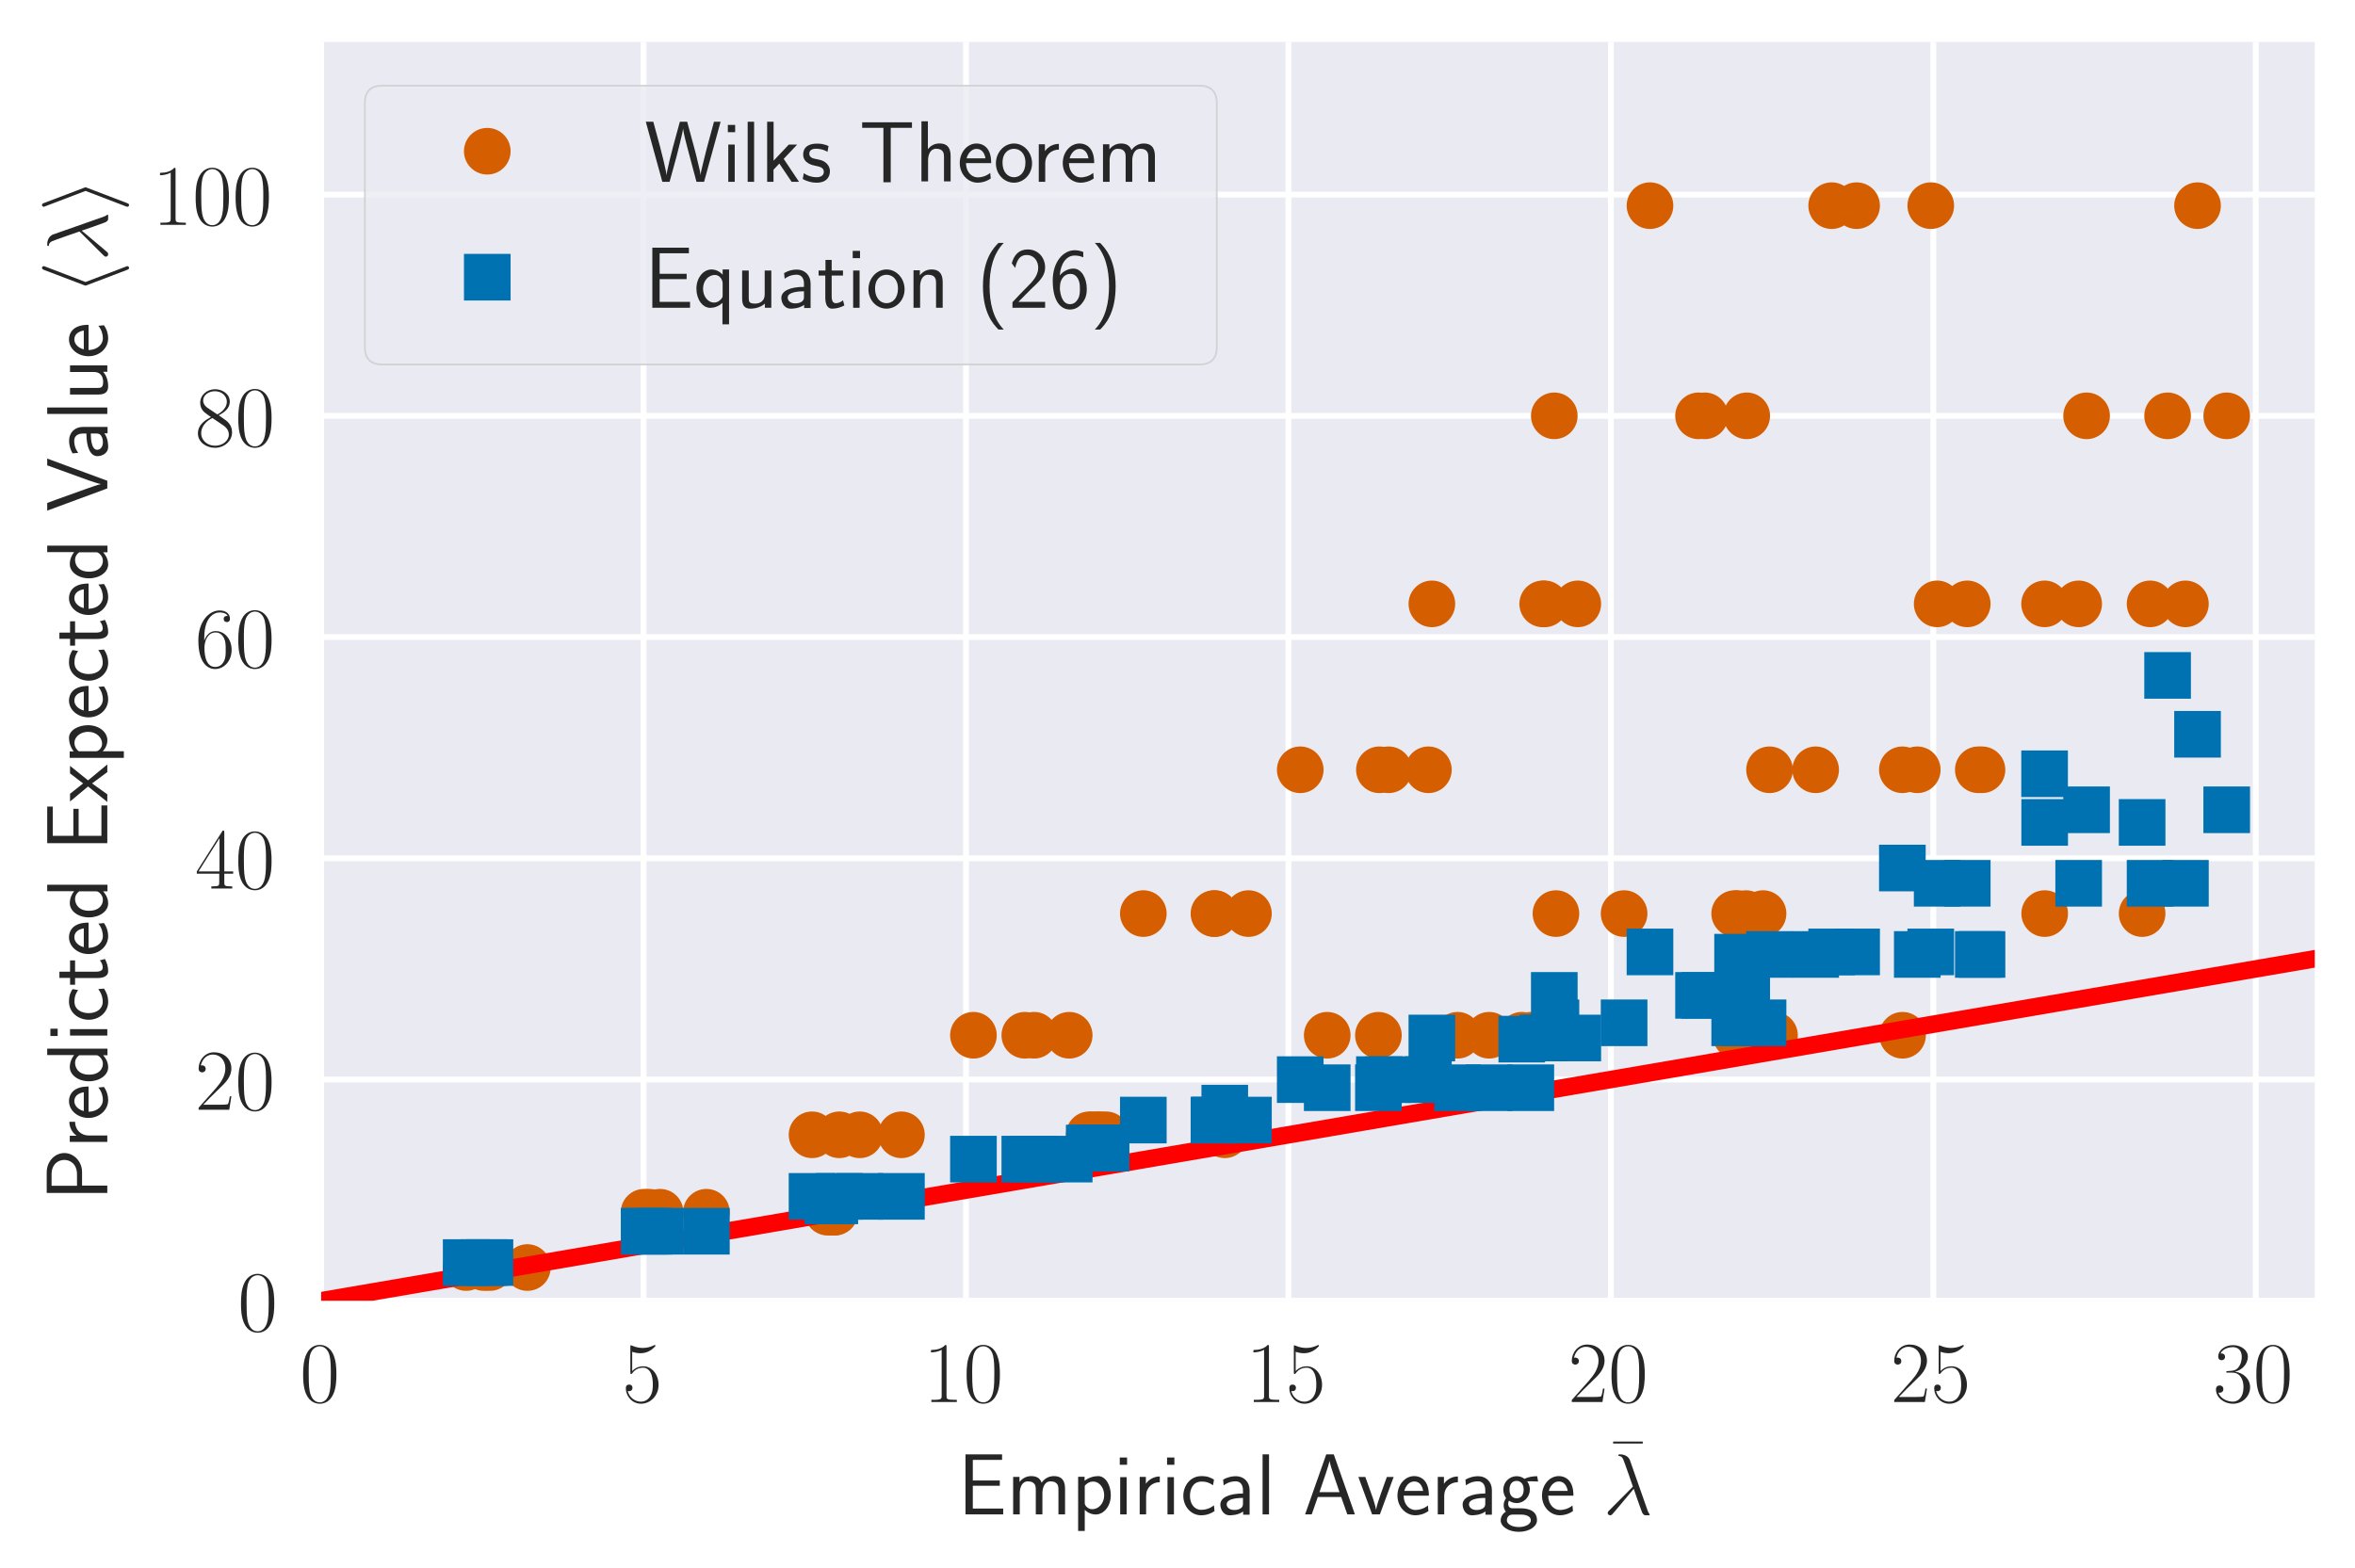 <?xml version="1.0" encoding="utf-8" standalone="no"?>
<!DOCTYPE svg PUBLIC "-//W3C//DTD SVG 1.1//EN"
  "http://www.w3.org/Graphics/SVG/1.1/DTD/svg11.dtd">
<!-- Created with matplotlib (http://matplotlib.org/) -->
<svg height="269pt" version="1.1" viewBox="0 0 404 269" width="404pt" xmlns="http://www.w3.org/2000/svg" xmlns:xlink="http://www.w3.org/1999/xlink">
 <defs>
  <style type="text/css">
*{stroke-linecap:butt;stroke-linejoin:round;}
  </style>
 </defs>
 <g id="figure_1">
  <g id="patch_1">
   <path d="M 0 269.973 
L 404.293 269.973 
L 404.293 0 
L 0 0 
z
" style="fill:#ffffff;"/>
  </g>
  <g id="axes_1">
   <g id="patch_2">
    <path d="M 55.093 223.2 
L 397.093 223.2 
L 397.093 7.2 
L 55.093 7.2 
z
" style="fill:#eaeaf2;"/>
   </g>
   <g id="matplotlib.axis_1">
    <g id="xtick_1">
     <g id="line2d_1">
      <path clip-path="url(#p187d78696b)" d="M 55.093 223.2 
L 55.093 7.2 
" style="fill:none;stroke:#ffffff;stroke-linecap:round;"/>
     </g>
     <g id="line2d_2"/>
     <g id="text_1">
      <!-- $0$ -->
      <defs>
       <path d="M 42 31.641 
C 42 37.75 41.906 48.125 37.703 56.109 
C 34 63.109 28.094 65.594 22.906 65.594 
C 18.094 65.594 12 63.406 8.203 56.203 
C 4.203 48.719 3.797 39.438 3.797 31.641 
C 3.797 25.953 3.906 17.281 7 9.672 
C 11.297 -0.609 19 -2 22.906 -2 
C 27.5 -2 34.5 -0.109 38.594 9.375 
C 41.594 16.281 42 24.359 42 31.641 
z
M 22.906 -0.406 
C 16.5 -0.406 12.703 5.078 11.297 12.688 
C 10.203 18.562 10.203 27.156 10.203 32.75 
C 10.203 40.438 10.203 46.828 11.5 52.922 
C 13.406 61.391 19 64 22.906 64 
C 27 64 32.297 61.297 34.203 53.125 
C 35.5 47.438 35.594 40.734 35.594 32.75 
C 35.594 26.25 35.594 18.266 34.406 12.375 
C 32.297 1.484 26.406 -0.406 22.906 -0.406 
z
" id="CMR17-48"/>
      </defs>
      <g style="fill:#262626;" transform="translate(51.435 240.578)scale(0.15 -0.15)">
       <use transform="scale(0.996)" xlink:href="#CMR17-48"/>
      </g>
     </g>
    </g>
    <g id="xtick_2">
     <g id="line2d_3">
      <path clip-path="url(#p187d78696b)" d="M 110.406 223.2 
L 110.406 7.2 
" style="fill:none;stroke:#ffffff;stroke-linecap:round;"/>
     </g>
     <g id="line2d_4"/>
     <g id="text_2">
      <!-- $5$ -->
      <defs>
       <path d="M 11.406 57.688 
C 12.406 57.281 16.5 56 20.703 56 
C 30 56 35.094 61.109 38 64.062 
C 38 64.953 38 65.5 37.406 65.5 
C 37.297 65.5 37.094 65.5 36.297 65.047 
C 32.797 63.406 28.703 62.078 23.703 62.078 
C 20.703 62.078 16.203 62.484 11.297 64.672 
C 10.203 65.172 10 65.172 9.906 65.172 
C 9.406 65.172 9.297 65.062 9.297 63.078 
L 9.297 34.422 
C 9.297 32.641 9.297 32.141 10.297 32.141 
C 10.797 32.141 11 32.344 11.5 33.031 
C 14.703 37.516 19.094 39.406 24.094 39.406 
C 27.594 39.406 35.094 37.219 35.094 20.141 
C 35.094 16.953 35.094 11.172 32.094 6.578 
C 29.594 2.484 25.703 0.391 21.406 0.391 
C 14.797 0.391 8.094 5 6.297 12.719 
C 6.703 12.609 7.5 12.422 7.906 12.422 
C 9.203 12.422 11.703 13.125 11.703 16.219 
C 11.703 18.906 9.797 20 7.906 20 
C 5.594 20 4.094 18.594 4.094 15.797 
C 4.094 7.094 11 -2 21.594 -2 
C 31.906 -2 41.703 6.875 41.703 19.75 
C 41.703 31.719 33.906 41 24.203 41 
C 19.094 41 14.797 39.109 11.406 35.531 
z
" id="CMR17-53"/>
      </defs>
      <g style="fill:#262626;" transform="translate(106.748 240.578)scale(0.15 -0.15)">
       <use transform="scale(0.996)" xlink:href="#CMR17-53"/>
      </g>
     </g>
    </g>
    <g id="xtick_3">
     <g id="line2d_5">
      <path clip-path="url(#p187d78696b)" d="M 165.719 223.2 
L 165.719 7.2 
" style="fill:none;stroke:#ffffff;stroke-linecap:round;"/>
     </g>
     <g id="line2d_6"/>
     <g id="text_3">
      <!-- $10$ -->
      <defs>
       <path d="M 26.594 63.406 
C 26.594 65.5 26.5 65.5 25.094 65.5 
C 21.203 61.188 15.297 59.797 9.703 59.797 
C 9.406 59.797 8.906 59.797 8.797 59.5 
C 8.703 59.297 8.703 59.094 8.703 57 
C 11.797 57 17 57.594 21 59.984 
L 21 7.203 
C 21 3.688 20.797 2.5 12.203 2.5 
L 9.203 2.5 
L 9.203 0 
C 14 0 19 0 23.797 0 
C 28.594 0 33.594 0 38.406 0 
L 38.406 2.5 
L 35.406 2.5 
C 26.797 2.5 26.594 3.594 26.594 7.156 
z
" id="CMR17-49"/>
      </defs>
      <g style="fill:#262626;" transform="translate(158.403 240.578)scale(0.15 -0.15)">
       <use transform="scale(0.996)" xlink:href="#CMR17-49"/>
       <use transform="translate(45.69 0)scale(0.996)" xlink:href="#CMR17-48"/>
      </g>
     </g>
    </g>
    <g id="xtick_4">
     <g id="line2d_7">
      <path clip-path="url(#p187d78696b)" d="M 221.032 223.2 
L 221.032 7.2 
" style="fill:none;stroke:#ffffff;stroke-linecap:round;"/>
     </g>
     <g id="line2d_8"/>
     <g id="text_4">
      <!-- $15$ -->
      <g style="fill:#262626;" transform="translate(213.716 240.578)scale(0.15 -0.15)">
       <use transform="scale(0.996)" xlink:href="#CMR17-49"/>
       <use transform="translate(45.69 0)scale(0.996)" xlink:href="#CMR17-53"/>
      </g>
     </g>
    </g>
    <g id="xtick_5">
     <g id="line2d_9">
      <path clip-path="url(#p187d78696b)" d="M 276.346 223.2 
L 276.346 7.2 
" style="fill:none;stroke:#ffffff;stroke-linecap:round;"/>
     </g>
     <g id="line2d_10"/>
     <g id="text_5">
      <!-- $20$ -->
      <defs>
       <path d="M 41.703 15.453 
L 39.906 15.453 
C 38.906 8.375 38.094 7.172 37.703 6.562 
C 37.203 5.766 30 5.766 28.594 5.766 
L 9.406 5.766 
C 13 9.672 20 16.75 28.5 24.953 
C 34.594 30.734 41.703 37.531 41.703 47.422 
C 41.703 59.219 32.297 66 21.797 66 
C 10.797 66 4.094 56.312 4.094 47.344 
C 4.094 43.438 7 42.938 8.203 42.938 
C 9.203 42.938 12.203 43.547 12.203 47.031 
C 12.203 50.109 9.594 51 8.203 51 
C 7.594 51 7 50.906 6.594 50.703 
C 8.5 59.219 14.297 63.406 20.406 63.406 
C 29.094 63.406 34.797 56.516 34.797 47.422 
C 34.797 38.734 29.703 31.25 24 24.75 
L 4.094 2.281 
L 4.094 0 
L 39.297 0 
z
" id="CMR17-50"/>
      </defs>
      <g style="fill:#262626;" transform="translate(269.029 240.578)scale(0.15 -0.15)">
       <use transform="scale(0.996)" xlink:href="#CMR17-50"/>
       <use transform="translate(45.69 0)scale(0.996)" xlink:href="#CMR17-48"/>
      </g>
     </g>
    </g>
    <g id="xtick_6">
     <g id="line2d_11">
      <path clip-path="url(#p187d78696b)" d="M 331.659 223.2 
L 331.659 7.2 
" style="fill:none;stroke:#ffffff;stroke-linecap:round;"/>
     </g>
     <g id="line2d_12"/>
     <g id="text_6">
      <!-- $25$ -->
      <g style="fill:#262626;" transform="translate(324.343 240.578)scale(0.15 -0.15)">
       <use transform="scale(0.996)" xlink:href="#CMR17-50"/>
       <use transform="translate(45.69 0)scale(0.996)" xlink:href="#CMR17-53"/>
      </g>
     </g>
    </g>
    <g id="xtick_7">
     <g id="line2d_13">
      <path clip-path="url(#p187d78696b)" d="M 386.972 223.2 
L 386.972 7.2 
" style="fill:none;stroke:#ffffff;stroke-linecap:round;"/>
     </g>
     <g id="line2d_14"/>
     <g id="text_7">
      <!-- $30$ -->
      <defs>
       <path d="M 22.094 33.703 
C 31 33.703 34.906 25.969 34.906 17.031 
C 34.906 5 28.5 0.391 22.703 0.391 
C 17.406 0.391 8.797 3.031 6.094 10.828 
C 6.594 10.625 7.094 10.625 7.594 10.625 
C 10 10.625 11.797 12.219 11.797 14.812 
C 11.797 17.703 9.594 19 7.594 19 
C 5.906 19 3.297 18.203 3.297 14.469 
C 3.297 5.234 12.297 -2 22.906 -2 
C 34 -2 42.5 6.719 42.5 16.953 
C 42.5 26.672 34.5 33.688 25 34.797 
C 32.594 36.375 39.906 43.062 39.906 52.016 
C 39.906 59.688 32 65.297 23 65.297 
C 13.906 65.297 5.906 59.828 5.906 52.016 
C 5.906 48.594 8.5 48 9.797 48 
C 11.906 48 13.703 49.297 13.703 51.891 
C 13.703 54.469 11.906 55.766 9.797 55.766 
C 9.406 55.766 8.906 55.766 8.5 55.578 
C 11.406 61.859 19.297 63 22.797 63 
C 26.297 63 32.906 61.328 32.906 51.875 
C 32.906 49.109 32.5 44.188 29.094 39.844 
C 26.094 36 22.703 36 19.406 35.688 
C 18.906 35.688 16.594 35.453 16.203 35.453 
C 15.5 35.359 15.094 35.266 15.094 34.5 
C 15.094 33.797 15.203 33.703 17.203 33.703 
z
" id="CMR17-51"/>
      </defs>
      <g style="fill:#262626;" transform="translate(379.656 240.578)scale(0.15 -0.15)">
       <use transform="scale(0.996)" xlink:href="#CMR17-51"/>
       <use transform="translate(45.69 0)scale(0.996)" xlink:href="#CMR17-48"/>
      </g>
     </g>
    </g>
    <g id="text_8">
     <!-- Empirical Average $\bar{\lambda}$ -->
     <defs>
      <path d="M 30.594 6.766 
C 22.594 6.766 19 6.766 17.203 6.766 
L 17.203 32.922 
L 48.203 32.922 
L 48.203 39 
L 17.203 39 
L 17.203 62.641 
L 30.094 62.641 
C 31.297 62.641 32.5 62.641 33.703 62.641 
L 50.797 62.641 
L 50.797 69 
L 8.797 69 
L 8.797 0 
L 52.094 0 
L 52.094 6.766 
z
" id="CMSS17-69"/>
      <path d="M 67 29.328 
C 67 36.062 65.297 44 54.094 44 
C 46.594 44 42.094 39.312 40.094 36.422 
C 38.297 41.719 34.094 44 28.094 44 
C 21.297 44 17 40.125 14.703 37.328 
L 14.703 43.094 
L 7.406 43.094 
L 7.406 0 
L 15 0 
L 15 24.359 
C 15 30.297 17.203 37.938 24.297 37.938 
C 33.406 37.938 33.406 31.5 33.406 28.578 
L 33.406 0 
L 41 0 
L 41 24.359 
C 41 30.297 43.203 37.938 50.297 37.938 
C 59.406 37.938 59.406 31.5 59.406 28.578 
L 59.406 0 
L 67 0 
z
" id="CMSS17-109"/>
      <path d="M 15.094 5.203 
C 18.406 2.016 22.906 -0.078 27.703 -0.078 
C 37 -0.078 45 9.422 45 22.062 
C 45 33.734 39 44 30.406 44 
C 25.406 44 19.406 42.219 14.906 38.625 
L 14.906 43.203 
L 7.5 43.203 
L 7.5 -19 
L 15.094 -19 
z
M 15.094 32.812 
C 15.906 34 19.297 37.734 24.797 37.734 
C 31.797 37.734 37.406 30.625 37.406 22.062 
C 37.406 12.297 30.594 6 23.906 6 
C 21.906 6 19.797 6.484 17.797 8.172 
C 15.094 10.531 15.094 12 15.094 13.391 
z
" id="CMSS17-112"/>
      <path d="M 15.297 65.359 
L 6.906 65.359 
L 6.906 57 
L 15.297 57 
z
M 14.797 42.797 
L 7.406 42.797 
L 7.406 0 
L 14.797 0 
z
" id="CMSS17-105"/>
      <path d="M 14.906 21.297 
C 14.906 30.703 21.797 37 30.594 37 
L 30.594 43.578 
C 24.203 43.578 18.203 40.391 14.594 35.203 
L 14.594 43.094 
L 7.5 43.094 
L 7.5 0 
L 14.906 0 
z
" id="CMSS17-114"/>
      <path d="M 38.5 39.703 
C 38.5 40.391 33.906 42.406 32.703 42.797 
C 29.406 44 25.203 44 24.094 44 
C 11.094 44 3.297 32.703 3.297 21.297 
C 3.297 9.297 12 -1 23.703 -1 
C 30.406 -1 35.203 1.188 39.094 3.781 
L 38.5 10.375 
C 34.203 7.078 29.203 5.266 23.797 5.266 
C 16 5.266 10.906 12.094 10.906 21.391 
C 10.906 28.609 14.203 37.719 24.203 37.719 
C 29.703 37.719 32.797 36.609 37.406 33.516 
z
" id="CMSS17-99"/>
      <path d="M 37.594 27.984 
C 37.594 37.375 30.906 43.875 21.906 43.875 
C 17.5 43.875 12.703 43.078 7.203 39.891 
L 7.797 33.359 
C 10.297 35.125 14.594 38 21.797 38 
C 26.906 38 30 34.062 30 27.844 
L 30 24 
C 14 24 4 19.344 4 11.344 
C 4 7.203 6.5 -1 14.797 -1 
C 16.297 -1 24.406 -1 30.203 3.391 
L 30.203 -0.297 
L 37.594 -0.297 
z
M 30 12.75 
C 30 10.953 30 8.562 27 6.781 
C 24.406 5.078 21.094 5.078 19.703 5.078 
C 14.703 5.078 11.297 7.984 11.297 11.625 
C 11.297 18.922 26.906 18.922 30 18.922 
z
" id="CMSS17-97"/>
      <path d="M 14.797 69 
L 7.406 69 
L 7.406 0 
L 14.797 0 
z
" id="CMSS17-108"/>
      <path d="M 35.5 69 
L 26.906 69 
L 2.594 0 
L 10.203 0 
L 17.203 20 
L 44 20 
L 51.094 0 
L 59.797 0 
z
M 42.094 25.578 
L 19.094 25.578 
C 23.906 39.5 29.906 56.844 30.594 61.328 
L 30.703 61.328 
C 31.406 57.234 33.406 51.266 35.094 46.188 
z
" id="CMSS17-65"/>
      <path d="M 41.797 43 
L 34 43 
L 27.297 24.312 
C 25.203 18.203 22.203 9.797 21.703 5.5 
L 21.594 5.5 
C 21.406 7.312 20.594 9.906 20.094 11.703 
C 19.5 13.906 18.703 16.5 18.094 18.312 
L 9.297 43 
L 1.297 43 
L 17.094 0 
L 26 0 
z
" id="CMSS17-118"/>
      <path d="M 39.094 21.516 
C 39.094 24.844 38.906 31.297 35.703 36.641 
C 32.203 42.391 26.5 44 22.203 44 
C 11.797 44 3 34.188 3 21.484 
C 3 9.094 12.094 -1 23.594 -1 
C 28.094 -1 33.594 0.297 38.594 3.875 
C 38.594 4.281 38.406 6.469 38.297 6.562 
C 38.297 6.766 38 9.844 38 10.25 
C 33.203 6.359 27.703 5.078 23.703 5.078 
C 17.297 5.078 10.406 10.422 10.094 21.516 
z
M 10.906 27 
C 12.203 32.562 16.594 37.828 22.203 37.828 
C 23.703 37.828 30.703 37.828 32.5 27 
z
" id="CMSS17-101"/>
      <path d="M 44.5 43.875 
C 38.797 43.875 33.906 42.781 29.906 40.891 
C 26.594 43.391 23.203 43.875 20.906 43.875 
C 12.203 43.875 5.594 36.703 5.594 28.344 
C 5.594 22.938 8.594 18.859 8.797 18.672 
C 7 16.172 6 13.484 6 10.5 
C 6 7 7.406 4.516 8.5 3.125 
C 3.297 -0.047 2.594 -4.906 2.594 -6.797 
C 2.594 -14.031 11.703 -20 23.406 -20 
C 35.203 -20 44.297 -14.031 44.297 -6.688 
C 44.297 7 29 7 24.797 7 
L 16.703 7 
C 15.203 7 11.203 7 11.203 12.359 
C 11.203 14.391 12.094 15.688 12.203 15.781 
C 13.703 14.688 16.797 13 20.906 13 
C 29.203 13 36.094 19.969 36.094 28.547 
C 36.094 33.312 33.906 36.797 33 38 
L 33.297 38 
C 33.594 38 37.797 38 39.297 38 
C 42.5 38 42.797 37.938 45.594 37.797 
z
M 20.906 18.469 
C 17.5 18.469 12.703 20.547 12.703 28.484 
C 12.703 37.109 18.203 38.5 20.797 38.5 
C 24.203 38.5 29 36.422 29 28.484 
C 29 19.859 23.5 18.469 20.906 18.469 
z
M 24.703 -0.156 
C 27.094 -0.156 37.203 -0.156 37.203 -6.906 
C 37.203 -11.156 31 -14.516 23.5 -14.516 
C 15.906 -14.516 9.703 -11.25 9.703 -6.797 
C 9.703 -6.297 9.703 -0.156 16.594 -0.156 
z
" id="CMSS17-103"/>
      <path d="M 39.906 55 
L 39.906 57.281 
L 5.906 57.281 
L 5.906 55 
z
" id="CMR17-22"/>
      <path d="M 30.906 61.953 
C 28.406 69 20.5 69 19.203 69 
C 18.594 69 17.5 69 17.5 68 
C 17.5 67.219 18.094 67.109 18.594 67.016 
C 20.094 66.812 21.297 66.609 22.906 63.75 
C 23.906 61.859 34.203 32.172 34.203 31.969 
C 34.203 31.875 34.094 31.766 33.297 30.969 
L 7.297 4.859 
C 6.094 3.656 5.297 2.859 5.297 1.594 
C 5.297 0.188 6.5 -1 8.094 -1 
C 8.5 -1 9.594 -0.797 10.203 -0.203 
C 11.797 1.281 26.094 18.656 35.203 29.391 
C 37.797 21.609 41 12.453 44.094 4.078 
C 44.594 2.594 45.094 1.188 46.5 -0.094 
C 47.5 -1 47.703 -1 50.5 -1 
L 52.406 -1 
C 52.797 -1 53.5 -1 53.5 -0.203 
C 53.5 0.203 53.406 0.297 53 0.703 
C 52.094 1.797 51.406 3.578 51 4.781 
z
" id="CMMI12-21"/>
     </defs>
     <g style="fill:#262626;" transform="translate(164.316 259.868)scale(0.15 -0.15)">
      <use transform="scale(0.996)" xlink:href="#CMSS17-69"/>
      <use transform="translate(55.892 0)scale(0.996)" xlink:href="#CMSS17-109"/>
      <use transform="translate(130.121 0)scale(0.996)" xlink:href="#CMSS17-112"/>
      <use transform="translate(178.326 0)scale(0.996)" xlink:href="#CMSS17-105"/>
      <use transform="translate(200.507 0)scale(0.996)" xlink:href="#CMSS17-114"/>
      <use transform="translate(232.417 0)scale(0.996)" xlink:href="#CMSS17-105"/>
      <use transform="translate(254.597 0)scale(0.996)" xlink:href="#CMSS17-99"/>
      <use transform="translate(296.236 0)scale(0.996)" xlink:href="#CMSS17-97"/>
      <use transform="translate(341.158 0)scale(0.996)" xlink:href="#CMSS17-108"/>
      <use transform="translate(394.568 0)scale(0.996)" xlink:href="#CMSS17-65"/>
      <use transform="translate(456.786 0)scale(0.996)" xlink:href="#CMSS17-118"/>
      <use transform="translate(499.786 0)scale(0.996)" xlink:href="#CMSS17-101"/>
      <use transform="translate(541.425 0)scale(0.996)" xlink:href="#CMSS17-114"/>
      <use transform="translate(573.335 0)scale(0.996)" xlink:href="#CMSS17-97"/>
      <use transform="translate(618.257 0)scale(0.996)" xlink:href="#CMSS17-103"/>
      <use transform="translate(665.1 0)scale(0.996)" xlink:href="#CMSS17-101"/>
      <use transform="translate(743.575 26.297)scale(0.996)" xlink:href="#CMR17-22"/>
      <use transform="translate(737.968 0)scale(0.996)" xlink:href="#CMMI12-21"/>
     </g>
    </g>
   </g>
   <g id="matplotlib.axis_2">
    <g id="ytick_1">
     <g id="line2d_15">
      <path clip-path="url(#p187d78696b)" d="M 55.093 223.2 
L 397.093 223.2 
" style="fill:none;stroke:#ffffff;stroke-linecap:round;"/>
     </g>
     <g id="line2d_16"/>
     <g id="text_9">
      <!-- $0$ -->
      <g style="fill:#262626;" transform="translate(40.776 228.389)scale(0.15 -0.15)">
       <use transform="scale(0.996)" xlink:href="#CMR17-48"/>
      </g>
     </g>
    </g>
    <g id="ytick_2">
     <g id="line2d_17">
      <path clip-path="url(#p187d78696b)" d="M 55.093 185.239 
L 397.093 185.239 
" style="fill:none;stroke:#ffffff;stroke-linecap:round;"/>
     </g>
     <g id="line2d_18"/>
     <g id="text_10">
      <!-- $20$ -->
      <g style="fill:#262626;" transform="translate(33.46 190.428)scale(0.15 -0.15)">
       <use transform="scale(0.996)" xlink:href="#CMR17-50"/>
       <use transform="translate(45.69 0)scale(0.996)" xlink:href="#CMR17-48"/>
      </g>
     </g>
    </g>
    <g id="ytick_3">
     <g id="line2d_19">
      <path clip-path="url(#p187d78696b)" d="M 55.093 147.277 
L 397.093 147.277 
" style="fill:none;stroke:#ffffff;stroke-linecap:round;"/>
     </g>
     <g id="line2d_20"/>
     <g id="text_11">
      <!-- $40$ -->
      <defs>
       <path d="M 33.594 64.406 
C 33.594 66.5 33.5 66.5 31.703 66.5 
L 2 19.594 
L 2 17 
L 27.797 17 
L 27.797 7.141 
C 27.797 3.5 27.594 2.5 20.594 2.5 
L 18.703 2.5 
L 18.703 0 
C 21.906 0 27.297 0 30.703 0 
C 34.094 0 39.5 0 42.703 0 
L 42.703 2.5 
L 40.797 2.5 
C 33.797 2.5 33.594 3.5 33.594 7.141 
L 33.594 17 
L 43.797 17 
L 43.797 19.594 
L 33.594 19.594 
z
M 28.094 57.859 
L 28.094 19.594 
L 4 19.594 
z
" id="CMR17-52"/>
      </defs>
      <g style="fill:#262626;" transform="translate(33.46 152.466)scale(0.15 -0.15)">
       <use transform="scale(0.996)" xlink:href="#CMR17-52"/>
       <use transform="translate(45.69 0)scale(0.996)" xlink:href="#CMR17-48"/>
      </g>
     </g>
    </g>
    <g id="ytick_4">
     <g id="line2d_21">
      <path clip-path="url(#p187d78696b)" d="M 55.093 109.316 
L 397.093 109.316 
" style="fill:none;stroke:#ffffff;stroke-linecap:round;"/>
     </g>
     <g id="line2d_22"/>
     <g id="text_12">
      <!-- $60$ -->
      <defs>
       <path d="M 10.594 34 
C 10.594 57.656 21.797 63 28.297 63 
C 30.406 63 35.5 62.641 37.5 59 
C 35.906 59 32.906 59 32.906 55.516 
C 32.906 52.828 35.094 51.922 36.5 51.922 
C 37.406 51.922 40.094 52.312 40.094 55.625 
C 40.094 61.781 35.094 65.297 28.203 65.297 
C 16.297 65.297 3.797 52.969 3.797 31 
C 3.797 3.953 15.094 -2 23.094 -2 
C 32.797 -2 42 6.672 42 20.047 
C 42 32.516 33.906 41.594 23.703 41.594 
C 17.594 41.594 13.094 37.609 10.594 30.625 
z
M 23.094 0.391 
C 10.797 0.391 10.797 18.75 10.797 22.438 
C 10.797 29.625 14.203 40 23.5 40 
C 25.203 40 30.094 40 33.406 33.125 
C 35.203 29.219 35.203 25.141 35.203 20.141 
C 35.203 14.75 35.203 10.781 33.094 6.781 
C 30.906 2.672 27.703 0.391 23.094 0.391 
z
" id="CMR17-54"/>
      </defs>
      <g style="fill:#262626;" transform="translate(33.46 114.505)scale(0.15 -0.15)">
       <use transform="scale(0.996)" xlink:href="#CMR17-54"/>
       <use transform="translate(45.69 0)scale(0.996)" xlink:href="#CMR17-48"/>
      </g>
     </g>
    </g>
    <g id="ytick_5">
     <g id="line2d_23">
      <path clip-path="url(#p187d78696b)" d="M 55.093 71.355 
L 397.093 71.355 
" style="fill:none;stroke:#ffffff;stroke-linecap:round;"/>
     </g>
     <g id="line2d_24"/>
     <g id="text_13">
      <!-- $80$ -->
      <defs>
       <path d="M 27.203 35.375 
C 33.5 38.547 39.906 43.328 39.906 50.984 
C 39.906 60.016 31.094 65.297 23 65.297 
C 13.906 65.297 5.906 58.734 5.906 49.688 
C 5.906 47.203 6.5 42.922 10.406 39.141 
C 11.406 38.156 15.594 35.172 18.297 33.281 
C 13.797 30.984 3.297 25.531 3.297 14.594 
C 3.297 4.359 13.094 -2 22.797 -2 
C 33.5 -2 42.5 5.656 42.5 15.781 
C 42.5 24.844 36.406 29.016 32.406 31.703 
z
M 14.094 44.094 
C 13.297 44.594 9.297 47.672 9.297 52.359 
C 9.297 58.422 15.594 63 22.797 63 
C 30.703 63 36.5 57.438 36.5 50.969 
C 36.5 41.703 26.094 36.422 25.594 36.422 
C 25.5 36.422 25.406 36.422 24.594 37.031 
z
M 32.5 23.734 
C 34 22.641 38.797 19.375 38.797 13.297 
C 38.797 5.953 31.406 0.391 23 0.391 
C 13.906 0.391 7 6.844 7 14.688 
C 7 22.547 13.094 29.094 20 32.188 
z
" id="CMR17-56"/>
      </defs>
      <g style="fill:#262626;" transform="translate(33.46 76.544)scale(0.15 -0.15)">
       <use transform="scale(0.996)" xlink:href="#CMR17-56"/>
       <use transform="translate(45.69 0)scale(0.996)" xlink:href="#CMR17-48"/>
      </g>
     </g>
    </g>
    <g id="ytick_6">
     <g id="line2d_25">
      <path clip-path="url(#p187d78696b)" d="M 55.093 33.393 
L 397.093 33.393 
" style="fill:none;stroke:#ffffff;stroke-linecap:round;"/>
     </g>
     <g id="line2d_26"/>
     <g id="text_14">
      <!-- $100$ -->
      <g style="fill:#262626;" transform="translate(26.144 38.582)scale(0.15 -0.15)">
       <use transform="scale(0.996)" xlink:href="#CMR17-49"/>
       <use transform="translate(45.69 0)scale(0.996)" xlink:href="#CMR17-48"/>
       <use transform="translate(91.381 0)scale(0.996)" xlink:href="#CMR17-48"/>
      </g>
     </g>
    </g>
    <g id="text_15">
     <!-- Predicted Expected Value $\langle \lambda \rangle$ -->
     <defs>
      <path d="M 32.906 29 
C 44.906 29 54.703 38.328 54.703 49.344 
C 54.703 60.156 45.297 69.578 32.297 69.578 
L 8.906 69.578 
L 8.906 0 
L 17.297 0 
L 17.297 29 
z
M 30.094 64 
C 41.703 64 46.797 56.672 46.797 49.328 
C 46.797 42.5 42.094 34.781 30.094 34.781 
L 17.094 34.781 
L 17.094 64 
z
" id="CMSS17-80"/>
      <path d="M 40.797 69 
L 33.406 69 
L 33.406 38.094 
C 30.297 40.672 25.203 43.062 19.594 43.062 
C 10.5 43.062 3.297 33.297 3.297 21.031 
C 3.297 8.781 10.406 -1 19.297 -1 
C 26.203 -1 30.797 2.688 33.203 4.781 
L 33.203 -0.203 
L 40.797 -0.203 
z
M 33.203 13.062 
C 33.203 11.672 33.203 10.203 30.094 7.531 
C 28.094 5.859 25.703 5.078 23.406 5.078 
C 18 5.078 10.906 9 10.906 20.938 
C 10.906 33.344 18.906 37 24.406 37 
C 28.094 37 31.094 35.219 33.203 32.266 
z
" id="CMSS17-100"/>
      <path d="M 16.703 37 
L 29.703 37 
L 29.703 42.766 
L 16.703 42.766 
L 16.703 55 
L 9.594 55 
L 9.594 42.766 
L 1.703 42.766 
L 1.703 37 
L 9.406 37 
L 9.406 11.703 
C 9.406 6 10.703 -1 17.297 -1 
C 22.297 -1 26.906 0.391 31.297 2.688 
L 29.703 8.562 
C 27.297 6.469 24.406 5.266 21.297 5.266 
C 16.906 5.266 16.703 10.875 16.703 13.375 
z
" id="CMSS17-116"/>
      <path d="M 24.797 22.094 
L 41.5 42.797 
L 32.797 42.797 
L 21.297 27.766 
L 9.406 42.797 
L 0.5 42.797 
L 17.797 22.094 
L 0 0 
L 8.797 0 
L 21.297 17.516 
L 34.297 0 
L 43.094 0 
z
" id="CMSS17-120"/>
      <path d="M 61.094 69 
L 53.297 69 
L 36 21.281 
C 35.5 19.891 32.406 10.75 31.797 7.562 
L 31.703 7.562 
C 30.906 11.344 27.703 20.188 26 25.062 
L 14.406 57.375 
L 10.094 69 
L 1.297 69 
L 26.797 0 
L 35.594 0 
z
" id="CMSS17-86"/>
      <path d="M 40.906 42.797 
L 33.297 42.797 
L 33.297 15.188 
C 33.297 7.781 27.906 4.781 22.203 4.781 
C 15.594 4.781 15 6.984 15 11.078 
L 15 42.797 
L 7.406 42.797 
L 7.406 10.594 
C 7.406 2.797 10.094 -1 17 -1 
C 20.406 -1 28.094 -0.203 33.5 4.781 
L 33.5 0 
L 40.906 0 
z
" id="CMSS17-117"/>
      <path d="M 32.797 71.203 
C 33.297 72.297 33.297 72.5 33.297 73 
C 33.297 74.094 32.406 75 31.297 75 
C 30.406 75 29.703 74.5 29 72.703 
L 11.5 26.797 
C 11.297 26.203 11 25.594 11 25 
C 11 24.703 11 24.5 11.5 23.297 
L 29 -22.594 
C 29.406 -23.703 29.906 -25 31.297 -25 
C 32.406 -25 33.297 -24.094 33.297 -23 
C 33.297 -22.703 33.297 -22.5 32.797 -21.406 
L 15.094 25 
z
" id="CMSY10-104"/>
      <path d="M 27.297 23.297 
C 27.797 24.5 27.797 24.703 27.797 25 
C 27.797 25.297 27.797 25.5 27.297 26.703 
L 9.797 72.703 
C 9.203 74.406 8.594 75 7.5 75 
C 6.406 75 5.5 74.094 5.5 73 
C 5.5 72.703 5.5 72.5 6 71.406 
L 23.703 25 
L 6 -21.203 
C 5.5 -22.297 5.5 -22.5 5.5 -23 
C 5.5 -24.094 6.406 -25 7.5 -25 
C 8.797 -25 9.203 -24 9.594 -23 
z
" id="CMSY10-105"/>
     </defs>
     <g style="fill:#262626;" transform="translate(18.408 206.03)rotate(-90)scale(0.15 -0.15)">
      <use transform="scale(0.996)" xlink:href="#CMSS17-80"/>
      <use transform="translate(59.736 0)scale(0.996)" xlink:href="#CMSS17-114"/>
      <use transform="translate(91.645 0)scale(0.996)" xlink:href="#CMSS17-101"/>
      <use transform="translate(133.284 0)scale(0.996)" xlink:href="#CMSS17-100"/>
      <use transform="translate(181.489 0)scale(0.996)" xlink:href="#CMSS17-105"/>
      <use transform="translate(203.67 0)scale(0.996)" xlink:href="#CMSS17-99"/>
      <use transform="translate(245.309 0)scale(0.996)" xlink:href="#CMSS17-116"/>
      <use transform="translate(279.14 0)scale(0.996)" xlink:href="#CMSS17-101"/>
      <use transform="translate(320.779 0)scale(0.996)" xlink:href="#CMSS17-100"/>
      <use transform="translate(400.213 0)scale(0.996)" xlink:href="#CMSS17-69"/>
      <use transform="translate(456.105 0)scale(0.996)" xlink:href="#CMSS17-120"/>
      <use transform="translate(499.105 0)scale(0.996)" xlink:href="#CMSS17-112"/>
      <use transform="translate(549.913 0)scale(0.996)" xlink:href="#CMSS17-101"/>
      <use transform="translate(591.551 0)scale(0.996)" xlink:href="#CMSS17-99"/>
      <use transform="translate(633.19 0)scale(0.996)" xlink:href="#CMSS17-116"/>
      <use transform="translate(667.022 0)scale(0.996)" xlink:href="#CMSS17-101"/>
      <use transform="translate(708.661 0)scale(0.996)" xlink:href="#CMSS17-100"/>
      <use transform="translate(788.095 0)scale(0.996)" xlink:href="#CMSS17-86"/>
      <use transform="translate(847.71 0)scale(0.996)" xlink:href="#CMSS17-97"/>
      <use transform="translate(892.632 0)scale(0.996)" xlink:href="#CMSS17-108"/>
      <use transform="translate(914.813 0)scale(0.996)" xlink:href="#CMSS17-117"/>
      <use transform="translate(963.018 0)scale(0.996)" xlink:href="#CMSS17-101"/>
      <use transform="translate(1035.886 0)scale(0.996)" xlink:href="#CMSY10-104"/>
      <use transform="translate(1074.629 0)scale(0.996)" xlink:href="#CMMI12-21"/>
      <use transform="translate(1131.533 0)scale(0.996)" xlink:href="#CMSY10-105"/>
     </g>
    </g>
   </g>
   <g id="line2d_27">
    <defs>
     <path d="M 0 4 
C 1.061 4 2.078 3.579 2.828 2.828 
C 3.579 2.078 4 1.061 4 0 
C 4 -1.061 3.579 -2.078 2.828 -2.828 
C 2.078 -3.579 1.061 -4 0 -4 
C -1.061 -4 -2.078 -3.579 -2.828 -2.828 
C -3.579 -2.078 -4 -1.061 -4 0 
C -4 1.061 -3.579 2.078 -2.828 2.828 
C -2.078 3.579 -1.061 4 0 4 
z
" id="m0f23356cda"/>
    </defs>
    <g>
     <use style="fill:#d55e00;opacity:0.85;" x="83.023" xlink:href="#m0f23356cda" y="217.506"/>
     <use style="fill:#d55e00;opacity:0.85;" x="84.05" xlink:href="#m0f23356cda" y="217.506"/>
     <use style="fill:#d55e00;opacity:0.85;" x="79.972" xlink:href="#m0f23356cda" y="217.506"/>
     <use style="fill:#d55e00;opacity:0.85;" x="110.501" xlink:href="#m0f23356cda" y="208.015"/>
     <use style="fill:#d55e00;opacity:0.85;" x="121.184" xlink:href="#m0f23356cda" y="208.015"/>
     <use style="fill:#d55e00;opacity:0.85;" x="113.237" xlink:href="#m0f23356cda" y="208.015"/>
     <use style="fill:#d55e00;opacity:0.85;" x="111.336" xlink:href="#m0f23356cda" y="208.015"/>
     <use style="fill:#d55e00;opacity:0.85;" x="139.305" xlink:href="#m0f23356cda" y="194.729"/>
     <use style="fill:#d55e00;opacity:0.85;" x="147.493" xlink:href="#m0f23356cda" y="194.729"/>
     <use style="fill:#d55e00;opacity:0.85;" x="143.984" xlink:href="#m0f23356cda" y="194.729"/>
     <use style="fill:#d55e00;opacity:0.85;" x="154.64" xlink:href="#m0f23356cda" y="194.729"/>
     <use style="fill:#d55e00;opacity:0.85;" x="166.992" xlink:href="#m0f23356cda" y="177.646"/>
     <use style="fill:#d55e00;opacity:0.85;" x="175.806" xlink:href="#m0f23356cda" y="177.646"/>
     <use style="fill:#d55e00;opacity:0.85;" x="177.397" xlink:href="#m0f23356cda" y="177.646"/>
     <use style="fill:#d55e00;opacity:0.85;" x="183.421" xlink:href="#m0f23356cda" y="177.646"/>
     <use style="fill:#d55e00;opacity:0.85;" x="196.138" xlink:href="#m0f23356cda" y="156.768"/>
     <use style="fill:#d55e00;opacity:0.85;" x="208.255" xlink:href="#m0f23356cda" y="156.768"/>
     <use style="fill:#d55e00;opacity:0.85;" x="208.417" xlink:href="#m0f23356cda" y="156.768"/>
     <use style="fill:#d55e00;opacity:0.85;" x="214.17" xlink:href="#m0f23356cda" y="156.768"/>
     <use style="fill:#d55e00;opacity:0.85;" x="223.056" xlink:href="#m0f23356cda" y="132.093"/>
     <use style="fill:#d55e00;opacity:0.85;" x="238.215" xlink:href="#m0f23356cda" y="132.093"/>
     <use style="fill:#d55e00;opacity:0.85;" x="236.637" xlink:href="#m0f23356cda" y="132.093"/>
     <use style="fill:#d55e00;opacity:0.85;" x="245.042" xlink:href="#m0f23356cda" y="132.093"/>
     <use style="fill:#d55e00;opacity:0.85;" x="245.637" xlink:href="#m0f23356cda" y="103.622"/>
     <use style="fill:#d55e00;opacity:0.85;" x="264.982" xlink:href="#m0f23356cda" y="103.622"/>
     <use style="fill:#d55e00;opacity:0.85;" x="264.652" xlink:href="#m0f23356cda" y="103.622"/>
     <use style="fill:#d55e00;opacity:0.85;" x="270.669" xlink:href="#m0f23356cda" y="103.622"/>
     <use style="fill:#d55e00;opacity:0.85;" x="266.639" xlink:href="#m0f23356cda" y="71.355"/>
     <use style="fill:#d55e00;opacity:0.85;" x="291.385" xlink:href="#m0f23356cda" y="71.355"/>
     <use style="fill:#d55e00;opacity:0.85;" x="292.465" xlink:href="#m0f23356cda" y="71.355"/>
     <use style="fill:#d55e00;opacity:0.85;" x="299.651" xlink:href="#m0f23356cda" y="71.355"/>
     <use style="fill:#d55e00;opacity:0.85;" x="283.055" xlink:href="#m0f23356cda" y="35.291"/>
     <use style="fill:#d55e00;opacity:0.85;" x="314.223" xlink:href="#m0f23356cda" y="35.291"/>
     <use style="fill:#d55e00;opacity:0.85;" x="318.502" xlink:href="#m0f23356cda" y="35.291"/>
     <use style="fill:#d55e00;opacity:0.85;" x="331.222" xlink:href="#m0f23356cda" y="35.291"/>
     <use style="fill:#d55e00;opacity:0.85;" x="90.473" xlink:href="#m0f23356cda" y="217.506"/>
     <use style="fill:#d55e00;opacity:0.85;" x="143.21" xlink:href="#m0f23356cda" y="208.015"/>
     <use style="fill:#d55e00;opacity:0.85;" x="142.013" xlink:href="#m0f23356cda" y="208.015"/>
     <use style="fill:#d55e00;opacity:0.85;" x="189.751" xlink:href="#m0f23356cda" y="194.729"/>
     <use style="fill:#d55e00;opacity:0.85;" x="188.748" xlink:href="#m0f23356cda" y="194.729"/>
     <use style="fill:#d55e00;opacity:0.85;" x="186.858" xlink:href="#m0f23356cda" y="194.729"/>
     <use style="fill:#d55e00;opacity:0.85;" x="188.291" xlink:href="#m0f23356cda" y="194.729"/>
     <use style="fill:#d55e00;opacity:0.85;" x="187.428" xlink:href="#m0f23356cda" y="194.729"/>
     <use style="fill:#d55e00;opacity:0.85;" x="236.466" xlink:href="#m0f23356cda" y="177.646"/>
     <use style="fill:#d55e00;opacity:0.85;" x="227.684" xlink:href="#m0f23356cda" y="177.646"/>
     <use style="fill:#d55e00;opacity:0.85;" x="262.611" xlink:href="#m0f23356cda" y="177.646"/>
     <use style="fill:#d55e00;opacity:0.85;" x="255.465" xlink:href="#m0f23356cda" y="177.646"/>
     <use style="fill:#d55e00;opacity:0.85;" x="250.05" xlink:href="#m0f23356cda" y="177.646"/>
     <use style="fill:#d55e00;opacity:0.85;" x="278.615" xlink:href="#m0f23356cda" y="156.768"/>
     <use style="fill:#d55e00;opacity:0.85;" x="266.922" xlink:href="#m0f23356cda" y="156.768"/>
     <use style="fill:#d55e00;opacity:0.85;" x="299.522" xlink:href="#m0f23356cda" y="156.768"/>
     <use style="fill:#d55e00;opacity:0.85;" x="302.451" xlink:href="#m0f23356cda" y="156.768"/>
     <use style="fill:#d55e00;opacity:0.85;" x="297.585" xlink:href="#m0f23356cda" y="156.768"/>
     <use style="fill:#d55e00;opacity:0.85;" x="311.476" xlink:href="#m0f23356cda" y="132.093"/>
     <use style="fill:#d55e00;opacity:0.85;" x="303.563" xlink:href="#m0f23356cda" y="132.093"/>
     <use style="fill:#d55e00;opacity:0.85;" x="328.908" xlink:href="#m0f23356cda" y="132.093"/>
     <use style="fill:#d55e00;opacity:0.85;" x="340.011" xlink:href="#m0f23356cda" y="132.093"/>
     <use style="fill:#d55e00;opacity:0.85;" x="339.378" xlink:href="#m0f23356cda" y="132.093"/>
     <use style="fill:#d55e00;opacity:0.85;" x="337.481" xlink:href="#m0f23356cda" y="103.622"/>
     <use style="fill:#d55e00;opacity:0.85;" x="332.322" xlink:href="#m0f23356cda" y="103.622"/>
     <use style="fill:#d55e00;opacity:0.85;" x="356.595" xlink:href="#m0f23356cda" y="103.622"/>
     <use style="fill:#d55e00;opacity:0.85;" x="368.847" xlink:href="#m0f23356cda" y="103.622"/>
     <use style="fill:#d55e00;opacity:0.85;" x="374.909" xlink:href="#m0f23356cda" y="103.622"/>
     <use style="fill:#d55e00;opacity:0.85;" x="142.968" xlink:href="#m0f23356cda" y="208.015"/>
     <use style="fill:#d55e00;opacity:0.85;" x="210.107" xlink:href="#m0f23356cda" y="194.729"/>
     <use style="fill:#d55e00;opacity:0.85;" x="261.062" xlink:href="#m0f23356cda" y="177.646"/>
     <use style="fill:#d55e00;opacity:0.85;" x="298.081" xlink:href="#m0f23356cda" y="156.768"/>
     <use style="fill:#d55e00;opacity:0.85;" x="326.349" xlink:href="#m0f23356cda" y="132.093"/>
     <use style="fill:#d55e00;opacity:0.85;" x="350.748" xlink:href="#m0f23356cda" y="103.622"/>
     <use style="fill:#d55e00;opacity:0.85;" x="371.851" xlink:href="#m0f23356cda" y="71.355"/>
     <use style="fill:#d55e00;opacity:0.85;" x="357.955" xlink:href="#m0f23356cda" y="71.355"/>
     <use style="fill:#d55e00;opacity:0.85;" x="381.992" xlink:href="#m0f23356cda" y="71.355"/>
     <use style="fill:#d55e00;opacity:0.85;" x="376.987" xlink:href="#m0f23356cda" y="35.291"/>
     <use style="fill:#d55e00;opacity:0.85;" x="326.382" xlink:href="#m0f23356cda" y="177.646"/>
     <use style="fill:#d55e00;opacity:0.85;" x="304.414" xlink:href="#m0f23356cda" y="177.646"/>
     <use style="fill:#d55e00;opacity:0.85;" x="297.806" xlink:href="#m0f23356cda" y="177.646"/>
     <use style="fill:#d55e00;opacity:0.85;" x="367.482" xlink:href="#m0f23356cda" y="156.768"/>
     <use style="fill:#d55e00;opacity:0.85;" x="350.765" xlink:href="#m0f23356cda" y="156.768"/>
    </g>
   </g>
   <g id="line2d_28">
    <path clip-path="url(#p187d78696b)" d="M 55.093 223.2 
L 405.293 163.115 
" style="fill:none;stroke:#ff0000;stroke-linecap:round;stroke-width:3;"/>
   </g>
   <g id="line2d_29">
    <defs>
     <path d="M -4 4 
L 4 4 
L 4 -4 
L -4 -4 
z
" id="m49f2e4cb88"/>
    </defs>
    <g>
     <use style="fill:#0072b2;opacity:0.85;" x="83.023" xlink:href="#m49f2e4cb88" y="216.65"/>
     <use style="fill:#0072b2;opacity:0.85;" x="84.05" xlink:href="#m49f2e4cb88" y="216.65"/>
     <use style="fill:#0072b2;opacity:0.85;" x="79.972" xlink:href="#m49f2e4cb88" y="216.65"/>
     <use style="fill:#0072b2;opacity:0.85;" x="110.501" xlink:href="#m49f2e4cb88" y="211.278"/>
     <use style="fill:#0072b2;opacity:0.85;" x="121.184" xlink:href="#m49f2e4cb88" y="211.278"/>
     <use style="fill:#0072b2;opacity:0.85;" x="113.237" xlink:href="#m49f2e4cb88" y="211.278"/>
     <use style="fill:#0072b2;opacity:0.85;" x="111.336" xlink:href="#m49f2e4cb88" y="211.278"/>
     <use style="fill:#0072b2;opacity:0.85;" x="139.305" xlink:href="#m49f2e4cb88" y="205.293"/>
     <use style="fill:#0072b2;opacity:0.85;" x="147.493" xlink:href="#m49f2e4cb88" y="205.293"/>
     <use style="fill:#0072b2;opacity:0.85;" x="143.984" xlink:href="#m49f2e4cb88" y="205.293"/>
     <use style="fill:#0072b2;opacity:0.85;" x="154.64" xlink:href="#m49f2e4cb88" y="205.293"/>
     <use style="fill:#0072b2;opacity:0.85;" x="166.992" xlink:href="#m49f2e4cb88" y="198.9"/>
     <use style="fill:#0072b2;opacity:0.85;" x="175.806" xlink:href="#m49f2e4cb88" y="198.9"/>
     <use style="fill:#0072b2;opacity:0.85;" x="177.397" xlink:href="#m49f2e4cb88" y="198.9"/>
     <use style="fill:#0072b2;opacity:0.85;" x="183.421" xlink:href="#m49f2e4cb88" y="198.9"/>
     <use style="fill:#0072b2;opacity:0.85;" x="196.138" xlink:href="#m49f2e4cb88" y="192.201"/>
     <use style="fill:#0072b2;opacity:0.85;" x="208.255" xlink:href="#m49f2e4cb88" y="192.201"/>
     <use style="fill:#0072b2;opacity:0.85;" x="208.417" xlink:href="#m49f2e4cb88" y="192.201"/>
     <use style="fill:#0072b2;opacity:0.85;" x="214.17" xlink:href="#m49f2e4cb88" y="192.201"/>
     <use style="fill:#0072b2;opacity:0.85;" x="223.056" xlink:href="#m49f2e4cb88" y="185.259"/>
     <use style="fill:#0072b2;opacity:0.85;" x="238.215" xlink:href="#m49f2e4cb88" y="185.259"/>
     <use style="fill:#0072b2;opacity:0.85;" x="236.637" xlink:href="#m49f2e4cb88" y="185.259"/>
     <use style="fill:#0072b2;opacity:0.85;" x="245.042" xlink:href="#m49f2e4cb88" y="185.259"/>
     <use style="fill:#0072b2;opacity:0.85;" x="245.637" xlink:href="#m49f2e4cb88" y="178.117"/>
     <use style="fill:#0072b2;opacity:0.85;" x="264.982" xlink:href="#m49f2e4cb88" y="178.117"/>
     <use style="fill:#0072b2;opacity:0.85;" x="264.652" xlink:href="#m49f2e4cb88" y="178.117"/>
     <use style="fill:#0072b2;opacity:0.85;" x="270.669" xlink:href="#m49f2e4cb88" y="178.117"/>
     <use style="fill:#0072b2;opacity:0.85;" x="266.639" xlink:href="#m49f2e4cb88" y="170.804"/>
     <use style="fill:#0072b2;opacity:0.85;" x="291.385" xlink:href="#m49f2e4cb88" y="170.804"/>
     <use style="fill:#0072b2;opacity:0.85;" x="292.465" xlink:href="#m49f2e4cb88" y="170.804"/>
     <use style="fill:#0072b2;opacity:0.85;" x="299.651" xlink:href="#m49f2e4cb88" y="170.804"/>
     <use style="fill:#0072b2;opacity:0.85;" x="283.055" xlink:href="#m49f2e4cb88" y="163.346"/>
     <use style="fill:#0072b2;opacity:0.85;" x="314.223" xlink:href="#m49f2e4cb88" y="163.346"/>
     <use style="fill:#0072b2;opacity:0.85;" x="318.502" xlink:href="#m49f2e4cb88" y="163.346"/>
     <use style="fill:#0072b2;opacity:0.85;" x="331.222" xlink:href="#m49f2e4cb88" y="163.346"/>
     <use style="fill:#0072b2;opacity:0.85;" x="143.21" xlink:href="#m49f2e4cb88" y="206.061"/>
     <use style="fill:#0072b2;opacity:0.85;" x="142.013" xlink:href="#m49f2e4cb88" y="206.061"/>
     <use style="fill:#0072b2;opacity:0.85;" x="189.751" xlink:href="#m49f2e4cb88" y="196.999"/>
     <use style="fill:#0072b2;opacity:0.85;" x="188.748" xlink:href="#m49f2e4cb88" y="196.999"/>
     <use style="fill:#0072b2;opacity:0.85;" x="186.858" xlink:href="#m49f2e4cb88" y="196.999"/>
     <use style="fill:#0072b2;opacity:0.85;" x="188.291" xlink:href="#m49f2e4cb88" y="196.999"/>
     <use style="fill:#0072b2;opacity:0.85;" x="187.428" xlink:href="#m49f2e4cb88" y="196.999"/>
     <use style="fill:#0072b2;opacity:0.85;" x="236.466" xlink:href="#m49f2e4cb88" y="186.649"/>
     <use style="fill:#0072b2;opacity:0.85;" x="227.684" xlink:href="#m49f2e4cb88" y="186.649"/>
     <use style="fill:#0072b2;opacity:0.85;" x="262.611" xlink:href="#m49f2e4cb88" y="186.649"/>
     <use style="fill:#0072b2;opacity:0.85;" x="255.465" xlink:href="#m49f2e4cb88" y="186.649"/>
     <use style="fill:#0072b2;opacity:0.85;" x="250.05" xlink:href="#m49f2e4cb88" y="186.649"/>
     <use style="fill:#0072b2;opacity:0.85;" x="278.615" xlink:href="#m49f2e4cb88" y="175.51"/>
     <use style="fill:#0072b2;opacity:0.85;" x="266.922" xlink:href="#m49f2e4cb88" y="175.51"/>
     <use style="fill:#0072b2;opacity:0.85;" x="299.522" xlink:href="#m49f2e4cb88" y="175.51"/>
     <use style="fill:#0072b2;opacity:0.85;" x="302.451" xlink:href="#m49f2e4cb88" y="175.51"/>
     <use style="fill:#0072b2;opacity:0.85;" x="297.585" xlink:href="#m49f2e4cb88" y="175.51"/>
     <use style="fill:#0072b2;opacity:0.85;" x="311.476" xlink:href="#m49f2e4cb88" y="163.78"/>
     <use style="fill:#0072b2;opacity:0.85;" x="303.563" xlink:href="#m49f2e4cb88" y="163.78"/>
     <use style="fill:#0072b2;opacity:0.85;" x="328.908" xlink:href="#m49f2e4cb88" y="163.78"/>
     <use style="fill:#0072b2;opacity:0.85;" x="340.011" xlink:href="#m49f2e4cb88" y="163.78"/>
     <use style="fill:#0072b2;opacity:0.85;" x="339.378" xlink:href="#m49f2e4cb88" y="163.78"/>
     <use style="fill:#0072b2;opacity:0.85;" x="337.481" xlink:href="#m49f2e4cb88" y="151.57"/>
     <use style="fill:#0072b2;opacity:0.85;" x="332.322" xlink:href="#m49f2e4cb88" y="151.57"/>
     <use style="fill:#0072b2;opacity:0.85;" x="356.595" xlink:href="#m49f2e4cb88" y="151.57"/>
     <use style="fill:#0072b2;opacity:0.85;" x="368.847" xlink:href="#m49f2e4cb88" y="151.57"/>
     <use style="fill:#0072b2;opacity:0.85;" x="374.909" xlink:href="#m49f2e4cb88" y="151.57"/>
     <use style="fill:#0072b2;opacity:0.85;" x="210.107" xlink:href="#m49f2e4cb88" y="190.151"/>
     <use style="fill:#0072b2;opacity:0.85;" x="261.062" xlink:href="#m49f2e4cb88" y="178.315"/>
     <use style="fill:#0072b2;opacity:0.85;" x="298.081" xlink:href="#m49f2e4cb88" y="164.248"/>
     <use style="fill:#0072b2;opacity:0.85;" x="326.349" xlink:href="#m49f2e4cb88" y="148.951"/>
     <use style="fill:#0072b2;opacity:0.85;" x="350.748" xlink:href="#m49f2e4cb88" y="132.775"/>
     <use style="fill:#0072b2;opacity:0.85;" x="371.851" xlink:href="#m49f2e4cb88" y="115.898"/>
     <use style="fill:#0072b2;opacity:0.85;" x="357.955" xlink:href="#m49f2e4cb88" y="138.958"/>
     <use style="fill:#0072b2;opacity:0.85;" x="381.992" xlink:href="#m49f2e4cb88" y="138.958"/>
     <use style="fill:#0072b2;opacity:0.85;" x="376.987" xlink:href="#m49f2e4cb88" y="126"/>
     <use style="fill:#0072b2;opacity:0.85;" x="367.482" xlink:href="#m49f2e4cb88" y="141.124"/>
     <use style="fill:#0072b2;opacity:0.85;" x="350.765" xlink:href="#m49f2e4cb88" y="141.124"/>
    </g>
   </g>
   <g id="patch_3">
    <path d="M 55.093 223.2 
L 55.093 7.2 
" style="fill:none;"/>
   </g>
   <g id="patch_4">
    <path d="M 397.093 223.2 
L 397.093 7.2 
" style="fill:none;"/>
   </g>
   <g id="patch_5">
    <path d="M 55.093 223.2 
L 397.093 223.2 
" style="fill:none;"/>
   </g>
   <g id="patch_6">
    <path d="M 55.093 7.2 
L 397.093 7.2 
" style="fill:none;"/>
   </g>
   <g id="legend_1">
    <g id="patch_7">
     <path d="M 65.593 62.55 
L 205.743 62.55 
Q 208.743 62.55 208.743 59.55 
L 208.743 17.7 
Q 208.743 14.7 205.743 14.7 
L 65.593 14.7 
Q 62.593 14.7 62.593 17.7 
L 62.593 59.55 
Q 62.593 62.55 65.593 62.55 
z
" style="fill:#eaeaf2;opacity:0.8;stroke:#cccccc;stroke-linejoin:miter;stroke-width:0.3;"/>
    </g>
    <g id="line2d_30"/>
    <g id="line2d_31">
     <g>
      <use style="fill:#d55e00;opacity:0.85;" x="83.593" xlink:href="#m0f23356cda" y="25.95"/>
     </g>
    </g>
    <g id="text_16">
     <!-- Wilks Theorem -->
     <defs>
      <path d="M 87.203 69 
L 79.594 69 
L 71.203 38.078 
C 69.906 33.094 68.703 28.141 67.5 23.156 
C 65.703 15.797 64.406 10.641 64.203 8.047 
L 64.094 8.047 
C 63.906 10.734 62.594 16.391 61 22.766 
C 59.797 28.047 58.5 33.297 57.094 38.469 
L 48.797 69 
L 40.406 69 
L 32.5 40.031 
L 28.5 24.203 
C 25.5 11.672 25.406 9.875 25.203 7.891 
L 25.094 7.891 
C 25.094 8.484 24.703 11.766 21.906 23.406 
C 20.5 29.188 19.094 35.062 17.594 40.641 
L 9.906 69 
L 1.297 69 
L 20.297 0 
L 28.594 0 
L 36.5 28.734 
L 40.5 44.547 
C 43.203 55.688 43.797 58.469 44 60.953 
L 44.094 60.953 
C 44.094 60.562 45 54.281 48.906 39.766 
L 59.5 0 
L 68.203 0 
z
" id="CMSS17-87"/>
      <path d="M 26.5 26.375 
L 42 42.797 
L 32.406 42.797 
L 14.906 24.281 
L 14.906 69 
L 7.5 69 
L 7.5 0 
L 14.797 0 
L 14.797 13.938 
L 21.5 21 
L 35.594 0 
L 44.094 0 
z
" id="CMSS17-107"/>
      <path d="M 32.203 41.047 
C 26.297 43.859 21.703 43.859 18.703 43.859 
C 11.594 43.859 3.094 41.375 3.094 31.297 
C 3.094 21.234 14.094 19.031 17.094 18.422 
C 21.703 17.531 26.797 16.531 26.797 11.562 
C 26.797 5.266 19.594 5.266 18.297 5.266 
C 14.297 5.266 8.797 6.359 3.797 9.969 
L 2.594 3.281 
C 8.297 0 13.797 -1 18.406 -1 
C 30.703 -1 33.797 6.5 33.797 12.203 
C 33.797 17.094 31 20.391 29.094 21.891 
C 25.797 24.5 24.594 24.797 16.406 26.5 
C 15 26.703 10.094 27.797 10.094 32.281 
C 10.094 38 16.406 38 17.797 38 
C 24.297 38 28.297 35.984 31 34.5 
z
" id="CMSS17-115"/>
      <path d="M 36.203 62 
L 44.5 62 
C 45.703 62 46.906 62 48.094 62 
L 60.594 62 
L 60.594 68.375 
L 3.406 68.375 
L 3.406 62 
L 15.906 62 
C 17.094 62 18.297 62 19.5 62 
L 27.797 62 
L 27.797 -0.5 
L 36.203 -0.5 
z
" id="CMSS17-84"/>
      <path d="M 40.906 29.547 
C 40.906 35.812 39.406 44.062 28.094 44.062 
C 21.797 44.062 17.703 40.984 14.797 37.609 
L 14.797 69.5 
L 7.406 69.5 
L 7.406 0.5 
L 15 0.5 
L 15 24.578 
C 15 30.828 17.406 38 24.203 38 
C 33 38 33.297 32.125 33.297 28.734 
L 33.297 0.5 
L 40.906 0.5 
z
" id="CMSS17-104"/>
      <path d="M 44.203 21.188 
C 44.203 34 34.703 44 23.5 44 
C 12 44 2.703 33.703 2.703 21.188 
C 2.703 8.5 12.297 -1 23.406 -1 
C 34.797 -1 44.203 8.797 44.203 21.188 
z
M 23.5 5.266 
C 16.406 5.266 10.297 11.078 10.297 22 
C 10.297 33.609 17.406 37.922 23.406 37.922 
C 29.906 37.922 36.594 33.219 36.594 22 
C 36.594 10.672 30.094 5.266 23.5 5.266 
z
" id="CMSS17-111"/>
     </defs>
     <g style="fill:#262626;" transform="translate(110.593 31.2)scale(0.15 -0.15)">
      <use transform="scale(0.996)" xlink:href="#CMSS17-87"/>
      <use transform="translate(88.242 0)scale(0.996)" xlink:href="#CMSS17-105"/>
      <use transform="translate(110.423 0)scale(0.996)" xlink:href="#CMSS17-108"/>
      <use transform="translate(132.604 0)scale(0.996)" xlink:href="#CMSS17-107"/>
      <use transform="translate(178.206 0)scale(0.996)" xlink:href="#CMSS17-115"/>
      <use transform="translate(245.349 0)scale(0.996)" xlink:href="#CMSS17-84"/>
      <use transform="translate(309.168 0)scale(0.996)" xlink:href="#CMSS17-104"/>
      <use transform="translate(357.373 0)scale(0.996)" xlink:href="#CMSS17-101"/>
      <use transform="translate(399.012 0)scale(0.996)" xlink:href="#CMSS17-111"/>
      <use transform="translate(443.253 0)scale(0.996)" xlink:href="#CMSS17-114"/>
      <use transform="translate(475.163 0)scale(0.996)" xlink:href="#CMSS17-101"/>
      <use transform="translate(516.802 0)scale(0.996)" xlink:href="#CMSS17-109"/>
     </g>
    </g>
    <g id="line2d_32"/>
    <g id="line2d_33">
     <g>
      <use style="fill:#0072b2;opacity:0.85;" x="83.593" xlink:href="#m49f2e4cb88" y="47.564"/>
     </g>
    </g>
    <g id="text_17">
     <!-- Equation (26) -->
     <defs>
      <path d="M 40.797 44 
L 33.406 44 
L 33.406 37.938 
C 33 38.438 28.406 44 20.594 44 
C 11.5 44 3.297 34.812 3.297 21.859 
C 3.297 9.891 10.203 -0.078 19.203 -0.078 
C 23.406 -0.078 28.703 1.422 33.203 5.703 
L 33.203 -19 
L 40.797 -19 
z
M 33.406 14.281 
C 33.406 13 33.406 11.219 30.297 8.656 
C 29.5 7.969 27.297 6 23.5 6 
C 16.406 6 10.906 13.281 10.906 21.859 
C 10.906 31.422 17.594 37.734 24.406 37.734 
C 30.094 37.734 33.406 32.203 33.406 28.078 
z
" id="CMSS17-113"/>
      <path d="M 40.906 29.328 
C 40.906 35.672 39.406 44 28.094 44 
C 21.703 44 17.5 40.719 14.703 37.328 
L 14.703 43.094 
L 7.406 43.094 
L 7.406 0 
L 15 0 
L 15 24.359 
C 15 30.688 17.406 37.938 24.203 37.938 
C 33 37.938 33.297 32 33.297 28.578 
L 33.297 0 
L 40.906 0 
z
" id="CMSS17-110"/>
      <path d="M 25.203 74.5 
C 19.797 69.016 7.406 56.266 7.406 24.812 
C 7.406 -6.766 19.797 -19.422 25.203 -25 
L 31.297 -25 
C 19 -12.25 15 5.578 15 24.688 
C 15 43.719 18.797 61.656 31.297 74.5 
z
" id="CMSS17-40"/>
      <path d="M 25.797 21.203 
C 28.594 24.078 32.797 27.562 35.703 31.047 
C 38.5 34.438 42.203 39.234 42.203 46.203 
C 42.203 57.141 34.797 67 22.203 67 
C 12.297 67 6.594 60.828 3.906 51.156 
L 7.797 45.766 
C 10 54.844 13.094 60.625 20.906 60.625 
C 29.5 60.625 34.297 53.641 34.297 45.969 
C 34.297 36.797 27.297 29.703 22 24.422 
C 16.094 18.547 10.297 12.562 4.703 6.375 
L 4.703 0 
L 42.203 0 
L 42.203 6.766 
L 25.203 6.766 
C 24 6.766 22.797 6.766 21.594 6.766 
L 11.594 6.766 
L 11.594 6.859 
z
" id="CMSS17-50"/>
      <path d="M 39 64.078 
C 34.797 65.781 31.797 66.078 29 66.078 
C 16 66.078 3.906 52.625 3.906 31.344 
C 3.906 4.141 15.406 -2 23.594 -2 
C 28.094 -2 32.594 -0.609 36.906 4.375 
C 41.297 9.641 43 14.031 43 21.703 
C 43 34.047 36.906 45 27.797 45 
C 21.203 45 15.5 41.516 12 37.125 
C 13 50.906 19.594 60 29.094 60 
C 31.703 60 35.094 59.625 39 57.969 
z
M 12.094 21.391 
C 12.094 22.188 12.094 22.688 12.203 24.188 
C 12.203 31.953 16.703 38.922 24 38.922 
C 28.703 38.922 31.094 36.438 32.906 33.359 
C 35 29.469 35.094 25.781 35.094 21.703 
C 35.094 17.812 35.094 13.922 32.797 9.953 
C 30.906 6.859 28.406 4.172 23.594 4.172 
C 14.094 4.172 12.5 17.406 12.094 21.391 
z
" id="CMSS17-54"/>
      <path d="M 11.297 -25 
C 16.703 -19.516 29.094 -6.766 29.094 24.688 
C 29.094 56.266 16.703 68.922 11.297 74.5 
L 5.203 74.5 
C 17.5 61.75 21.5 43.922 21.5 24.812 
C 21.5 5.781 17.703 -12.156 5.203 -25 
z
" id="CMSS17-41"/>
     </defs>
     <g style="fill:#262626;" transform="translate(110.593 52.814)scale(0.15 -0.15)">
      <use transform="scale(0.996)" xlink:href="#CMSS17-69"/>
      <use transform="translate(55.892 0)scale(0.996)" xlink:href="#CMSS17-113"/>
      <use transform="translate(104.097 0)scale(0.996)" xlink:href="#CMSS17-117"/>
      <use transform="translate(152.302 0)scale(0.996)" xlink:href="#CMSS17-97"/>
      <use transform="translate(197.224 0)scale(0.996)" xlink:href="#CMSS17-116"/>
      <use transform="translate(231.055 0)scale(0.996)" xlink:href="#CMSS17-105"/>
      <use transform="translate(253.236 0)scale(0.996)" xlink:href="#CMSS17-111"/>
      <use transform="translate(300.08 0)scale(0.996)" xlink:href="#CMSS17-110"/>
      <use transform="translate(379.514 0)scale(0.996)" xlink:href="#CMSS17-40"/>
      <use transform="translate(415.948 0)scale(0.996)" xlink:href="#CMSS17-50"/>
      <use transform="translate(462.791 0)scale(0.996)" xlink:href="#CMSS17-54"/>
      <use transform="translate(509.635 0)scale(0.996)" xlink:href="#CMSS17-41"/>
     </g>
    </g>
   </g>
  </g>
 </g>
 <defs>
  <clipPath id="p187d78696b">
   <rect height="216" width="342" x="55.093" y="7.2"/>
  </clipPath>
 </defs>
</svg>
